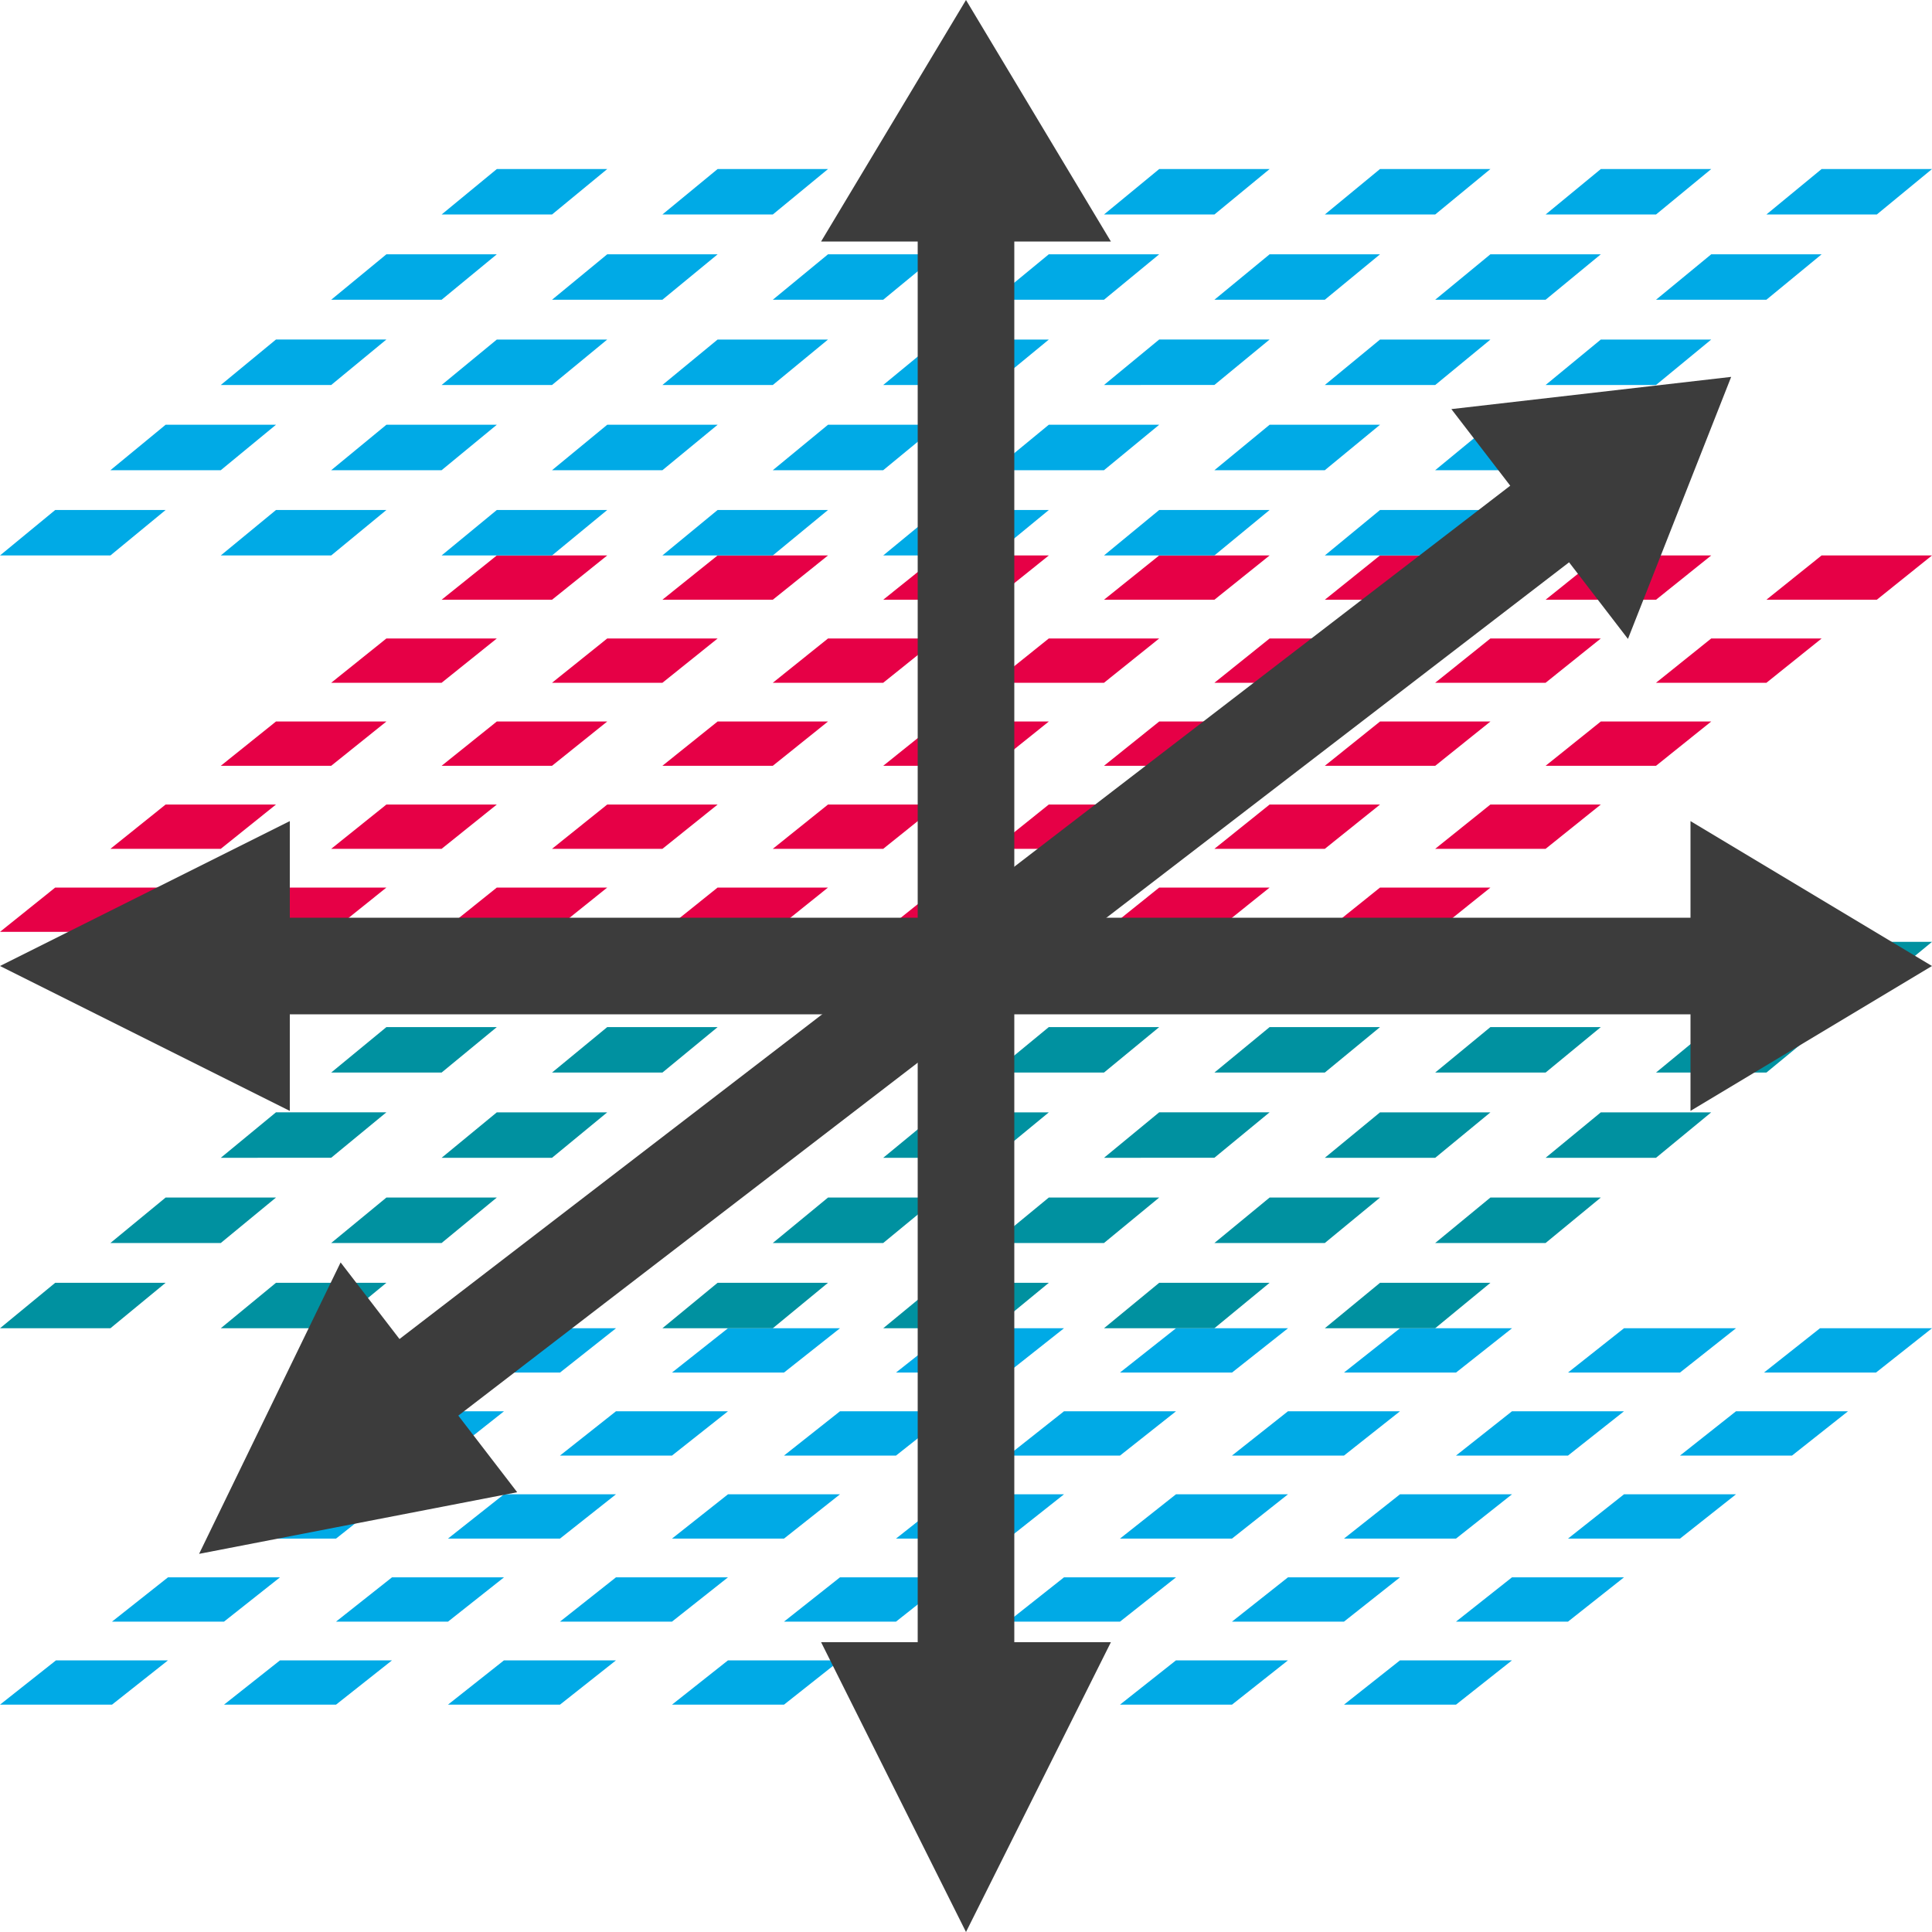 <?xml version="1.0" encoding="UTF-8" standalone="no"?>
<!-- Created with Inkscape (http://www.inkscape.org/) -->

<svg
   width="40"
   height="40"
   viewBox="0 0 40 40"
   version="1.1"
   id="svg1"
   xmlns="http://www.w3.org/2000/svg"
   xmlns:svg="http://www.w3.org/2000/svg"
   xmlns:rdf="http://www.w3.org/1999/02/22-rdf-syntax-ns#"
   xmlns:cc="http://creativecommons.org/ns#"
   xmlns:dc="http://purl.org/dc/elements/1.1/">
  <title
     id="title1">Pydidas frame icon: Define scan</title>
  <defs
     id="defs1" />
  <g
     id="layer1">
    <path
       style="fill:#00aae6;fill-opacity:1;stroke:none;stroke-width:1.335;stroke-linecap:butt;stroke-linejoin:miter;stroke-dasharray:none;stroke-opacity:1"
       d="M 9.275,28.417 10.435,27.5 h 2.319 l -1.159,0.917 z"
       id="path1-78" />
    <path
       style="fill:#00aae6;fill-opacity:1;stroke:none;stroke-width:1.335;stroke-linecap:butt;stroke-linejoin:miter;stroke-dasharray:none;stroke-opacity:1"
       d="M 13.913,28.417 15.072,27.5 h 2.319 l -1.159,0.917 z"
       id="path1-51-9" />
    <path
       style="fill:#00aae6;fill-opacity:1;stroke:none;stroke-width:1.352;stroke-linecap:butt;stroke-linejoin:miter;stroke-dasharray:none;stroke-opacity:1"
       d="M 20.571,29.845 H 24 Z"
       id="path1-7-3" />
    <path
       style="fill:#00aae6;fill-opacity:1;stroke:none;stroke-width:1.335;stroke-linecap:butt;stroke-linejoin:miter;stroke-dasharray:none;stroke-opacity:1"
       d="M 18.551,28.417 19.71,27.5 h 2.319 l -1.159,0.917 z"
       id="path1-18-62" />
    <path
       style="fill:#00aae6;fill-opacity:1;stroke:none;stroke-width:1.335;stroke-linecap:butt;stroke-linejoin:miter;stroke-dasharray:none;stroke-opacity:1"
       d="M 23.188,28.417 24.348,27.5 h 2.319 l -1.159,0.917 z"
       id="path1-68-3" />
    <path
       style="fill:#00aae6;fill-opacity:1;stroke:none;stroke-width:1.335;stroke-linecap:butt;stroke-linejoin:miter;stroke-dasharray:none;stroke-opacity:1"
       d="M 27.826,28.417 28.986,27.5 h 2.319 l -1.159,0.917 z"
       id="path1-3-9" />
    <path
       style="fill:#00aae6;fill-opacity:1;stroke:none;stroke-width:1.335;stroke-linecap:butt;stroke-linejoin:miter;stroke-dasharray:none;stroke-opacity:1"
       d="M 32.464,28.417 33.623,27.5 h 2.319 l -1.159,0.917 z"
       id="path1-60-7" />
    <path
       style="fill:#00aae6;fill-opacity:1;stroke:none;stroke-width:1.335;stroke-linecap:butt;stroke-linejoin:miter;stroke-dasharray:none;stroke-opacity:1"
       d="m 6.957,30.136 1.159,-0.917 h 2.319 l -1.159,0.917 z"
       id="path1-64-8" />
    <path
       style="fill:#00aae6;fill-opacity:1;stroke:none;stroke-width:1.335;stroke-linecap:butt;stroke-linejoin:miter;stroke-dasharray:none;stroke-opacity:1"
       d="m 11.594,30.136 1.159,-0.917 h 2.319 l -1.159,0.917 z"
       id="path1-51-2-8" />
    <path
       style="fill:#00aae6;fill-opacity:1;stroke:none;stroke-width:1.335;stroke-linecap:butt;stroke-linejoin:miter;stroke-dasharray:none;stroke-opacity:1"
       d="m 18.551,30.343 h 3.478 z"
       id="path1-7-6-1" />
    <path
       style="fill:#00aae6;fill-opacity:1;stroke:none;stroke-width:1.335;stroke-linecap:butt;stroke-linejoin:miter;stroke-dasharray:none;stroke-opacity:1"
       d="m 16.232,30.136 1.159,-0.917 h 2.319 l -1.159,0.917 z"
       id="path1-18-2-5" />
    <path
       style="fill:#00aae6;fill-opacity:1;stroke:none;stroke-width:1.335;stroke-linecap:butt;stroke-linejoin:miter;stroke-dasharray:none;stroke-opacity:1"
       d="m 20.87,30.136 1.159,-0.917 h 2.319 l -1.159,0.917 z"
       id="path1-68-4-4" />
    <path
       style="fill:#00aae6;fill-opacity:1;stroke:none;stroke-width:1.335;stroke-linecap:butt;stroke-linejoin:miter;stroke-dasharray:none;stroke-opacity:1"
       d="m 25.507,30.136 1.159,-0.917 h 2.319 l -1.159,0.917 z"
       id="path1-3-5-6" />
    <path
       style="fill:#00aae6;fill-opacity:1;stroke:none;stroke-width:1.335;stroke-linecap:butt;stroke-linejoin:miter;stroke-dasharray:none;stroke-opacity:1"
       d="m 30.145,30.136 1.159,-0.917 h 2.319 l -1.159,0.917 z"
       id="path1-60-5-9" />
    <path
       style="fill:#00aae6;fill-opacity:1;stroke:none;stroke-width:1.335;stroke-linecap:butt;stroke-linejoin:miter;stroke-dasharray:none;stroke-opacity:1"
       d="m 34.783,30.136 1.159,-0.917 h 2.319 l -1.159,0.917 z"
       id="path1-53-9-17" />
    <path
       style="fill:#00aae6;fill-opacity:1;stroke:none;stroke-width:1.335;stroke-linecap:butt;stroke-linejoin:miter;stroke-dasharray:none;stroke-opacity:1"
       d="m 4.638,31.855 1.159,-0.917 h 2.319 l -1.159,0.917 z"
       id="path1-64-6-62" />
    <path
       style="fill:#00aae6;fill-opacity:1;stroke:none;stroke-width:1.335;stroke-linecap:butt;stroke-linejoin:miter;stroke-dasharray:none;stroke-opacity:1"
       d="m 9.275,31.855 1.159,-0.917 h 2.319 l -1.159,0.917 z"
       id="path1-51-2-2-1" />
    <path
       style="fill:#00aae6;fill-opacity:1;stroke:none;stroke-width:1.335;stroke-linecap:butt;stroke-linejoin:miter;stroke-dasharray:none;stroke-opacity:1"
       d="m 16.232,32.062 h 3.478 z"
       id="path1-7-6-9-1" />
    <path
       style="fill:#00aae6;fill-opacity:1;stroke:none;stroke-width:1.335;stroke-linecap:butt;stroke-linejoin:miter;stroke-dasharray:none;stroke-opacity:1"
       d="m 13.913,31.855 1.159,-0.917 h 2.319 l -1.159,0.917 z"
       id="path1-18-2-1-4" />
    <path
       style="fill:#00aae6;fill-opacity:1;stroke:none;stroke-width:1.335;stroke-linecap:butt;stroke-linejoin:miter;stroke-dasharray:none;stroke-opacity:1"
       d="m 18.551,31.855 1.159,-0.917 h 2.319 l -1.159,0.917 z"
       id="path1-68-4-9-8" />
    <path
       style="fill:#00aae6;fill-opacity:1;stroke:none;stroke-width:1.335;stroke-linecap:butt;stroke-linejoin:miter;stroke-dasharray:none;stroke-opacity:1"
       d="m 23.188,31.855 1.159,-0.917 h 2.319 l -1.159,0.917 z"
       id="path1-3-5-0-5" />
    <path
       style="fill:#00aae6;fill-opacity:1;stroke:none;stroke-width:1.335;stroke-linecap:butt;stroke-linejoin:miter;stroke-dasharray:none;stroke-opacity:1"
       d="m 27.826,31.855 1.159,-0.917 h 2.319 l -1.159,0.917 z"
       id="path1-60-5-1-1" />
    <path
       style="fill:#00aae6;fill-opacity:1;stroke:none;stroke-width:1.335;stroke-linecap:butt;stroke-linejoin:miter;stroke-dasharray:none;stroke-opacity:1"
       d="m 32.464,31.855 1.159,-0.917 h 2.319 l -1.159,0.917 z"
       id="path1-53-9-0-8" />
    <path
       style="fill:#00aae6;fill-opacity:1;stroke:none;stroke-width:1.335;stroke-linecap:butt;stroke-linejoin:miter;stroke-dasharray:none;stroke-opacity:1"
       d="m 2.319,33.574 1.159,-0.917 h 2.319 l -1.159,0.917 z"
       id="path1-64-9-85" />
    <path
       style="fill:#00aae6;fill-opacity:1;stroke:none;stroke-width:1.335;stroke-linecap:butt;stroke-linejoin:miter;stroke-dasharray:none;stroke-opacity:1"
       d="m 6.957,33.574 1.159,-0.917 h 2.319 l -1.159,0.917 z"
       id="path1-51-2-3-2" />
    <path
       style="fill:#00aae6;fill-opacity:1;stroke:none;stroke-width:1.335;stroke-linecap:butt;stroke-linejoin:miter;stroke-dasharray:none;stroke-opacity:1"
       d="m 13.913,33.781 h 3.478 z"
       id="path1-7-6-5-5" />
    <path
       style="fill:#00aae6;fill-opacity:1;stroke:none;stroke-width:1.335;stroke-linecap:butt;stroke-linejoin:miter;stroke-dasharray:none;stroke-opacity:1"
       d="m 11.594,33.574 1.159,-0.917 h 2.319 l -1.159,0.917 z"
       id="path1-18-2-3-0" />
    <path
       style="fill:#00aae6;fill-opacity:1;stroke:none;stroke-width:1.335;stroke-linecap:butt;stroke-linejoin:miter;stroke-dasharray:none;stroke-opacity:1"
       d="m 16.232,33.574 1.159,-0.917 h 2.319 l -1.159,0.917 z"
       id="path1-68-4-3-0" />
    <path
       style="fill:#00aae6;fill-opacity:1;stroke:none;stroke-width:1.335;stroke-linecap:butt;stroke-linejoin:miter;stroke-dasharray:none;stroke-opacity:1"
       d="m 20.87,33.574 1.159,-0.917 h 2.319 l -1.159,0.917 z"
       id="path1-3-5-4-71" />
    <path
       style="fill:#00aae6;fill-opacity:1;stroke:none;stroke-width:1.335;stroke-linecap:butt;stroke-linejoin:miter;stroke-dasharray:none;stroke-opacity:1"
       d="m 25.507,33.574 1.159,-0.917 h 2.319 l -1.159,0.917 z"
       id="path1-60-5-8-83" />
    <path
       style="fill:#00aae6;fill-opacity:1;stroke:none;stroke-width:1.335;stroke-linecap:butt;stroke-linejoin:miter;stroke-dasharray:none;stroke-opacity:1"
       d="m 30.145,33.574 1.159,-0.917 h 2.319 l -1.159,0.917 z"
       id="path1-53-9-3-4" />
    <path
       style="fill:#00aae6;fill-opacity:1;stroke:none;stroke-width:1.335;stroke-linecap:butt;stroke-linejoin:miter;stroke-dasharray:none;stroke-opacity:1"
       d="m 0,35.293 1.159,-0.917 h 2.319 l -1.159,0.917 z"
       id="path1-64-65-8" />
    <path
       style="fill:#00aae6;fill-opacity:1;stroke:none;stroke-width:1.335;stroke-linecap:butt;stroke-linejoin:miter;stroke-dasharray:none;stroke-opacity:1"
       d="m 4.638,35.293 1.159,-0.917 h 2.319 l -1.159,0.917 z"
       id="path1-51-2-0-0" />
    <path
       style="fill:#00aae6;fill-opacity:1;stroke:none;stroke-width:1.335;stroke-linecap:butt;stroke-linejoin:miter;stroke-dasharray:none;stroke-opacity:1"
       d="m 11.594,35.5 h 3.478 z"
       id="path1-7-6-90-3" />
    <path
       style="fill:#00aae6;fill-opacity:1;stroke:none;stroke-width:1.335;stroke-linecap:butt;stroke-linejoin:miter;stroke-dasharray:none;stroke-opacity:1"
       d="m 9.275,35.293 1.159,-0.917 h 2.319 l -1.159,0.917 z"
       id="path1-18-2-0-9" />
    <path
       style="fill:#00aae6;fill-opacity:1;stroke:none;stroke-width:1.335;stroke-linecap:butt;stroke-linejoin:miter;stroke-dasharray:none;stroke-opacity:1"
       d="m 13.913,35.293 1.159,-0.917 h 2.319 l -1.159,0.917 z"
       id="path1-68-4-0-1" />
    <path
       style="fill:#00aae6;fill-opacity:1;stroke:none;stroke-width:1.335;stroke-linecap:butt;stroke-linejoin:miter;stroke-dasharray:none;stroke-opacity:1"
       d="m 18.551,35.293 1.159,-0.917 h 2.319 l -1.159,0.917 z"
       id="path1-3-5-3-61" />
    <path
       style="fill:#00aae6;fill-opacity:1;stroke:none;stroke-width:1.335;stroke-linecap:butt;stroke-linejoin:miter;stroke-dasharray:none;stroke-opacity:1"
       d="m 23.188,35.293 1.159,-0.917 h 2.319 l -1.159,0.917 z"
       id="path1-60-5-0-66" />
    <path
       style="fill:#00aae6;fill-opacity:1;stroke:none;stroke-width:1.335;stroke-linecap:butt;stroke-linejoin:miter;stroke-dasharray:none;stroke-opacity:1"
       d="m 27.826,35.293 1.159,-0.917 h 2.319 l -1.159,0.917 z"
       id="path1-53-9-1-20" />
    <path
       style="fill:#0091a0;fill-opacity:1;stroke:none;stroke-width:1.343;stroke-linecap:butt;stroke-linejoin:miter;stroke-dasharray:none;stroke-opacity:1"
       d="M 9.143,20.441 10.286,19.5 h 2.286 l -1.143,0.941 z"
       id="path1-66" />
    <path
       style="fill:#0091a0;fill-opacity:1;stroke:none;stroke-width:1.343;stroke-linecap:butt;stroke-linejoin:miter;stroke-dasharray:none;stroke-opacity:1"
       d="M 13.714,20.441 14.857,19.5 h 2.286 L 16,20.441 Z"
       id="path1-51-3" />
    <path
       style="fill:#0091a0;fill-opacity:1;stroke:none;stroke-width:1.325;stroke-linecap:butt;stroke-linejoin:miter;stroke-dasharray:none;stroke-opacity:1"
       d="M 20.571,18.927 H 24 Z"
       id="path1-7-9" />
    <path
       style="fill:#0091a0;fill-opacity:1;stroke:none;stroke-width:1.343;stroke-linecap:butt;stroke-linejoin:miter;stroke-dasharray:none;stroke-opacity:1"
       d="M 18.286,20.441 19.429,19.5 h 2.286 l -1.143,0.941 z"
       id="path1-18-6" />
    <path
       style="fill:#e60046;fill-opacity:1;stroke:none;stroke-width:1.325;stroke-linecap:butt;stroke-linejoin:miter;stroke-dasharray:none;stroke-opacity:1"
       d="M 4.571,19.293 5.714,18.376 H 8 l -1.143,0.917 z"
       id="path1-51-2-0-2" />
    <path
       style="fill:#0091a0;fill-opacity:1;stroke:none;stroke-width:1.343;stroke-linecap:butt;stroke-linejoin:miter;stroke-dasharray:none;stroke-opacity:1"
       d="M 22.857,20.441 24,19.5 h 2.286 l -1.143,0.941 z"
       id="path1-68-6" />
    <path
       style="fill:#e60046;fill-opacity:1;stroke:none;stroke-width:1.325;stroke-linecap:butt;stroke-linejoin:miter;stroke-dasharray:none;stroke-opacity:1"
       d="m 9.143,19.293 1.143,-0.917 h 2.286 l -1.143,0.917 z"
       id="path1-18-2-0-3" />
    <path
       style="fill:#0091a0;fill-opacity:1;stroke:none;stroke-width:1.343;stroke-linecap:butt;stroke-linejoin:miter;stroke-dasharray:none;stroke-opacity:1"
       d="M 27.429,20.441 28.571,19.5 h 2.286 l -1.143,0.941 z"
       id="path1-3-1" />
    <path
       style="fill:#0091a0;fill-opacity:1;stroke:none;stroke-width:1.343;stroke-linecap:butt;stroke-linejoin:miter;stroke-dasharray:none;stroke-opacity:1"
       d="M 32,20.441 33.143,19.5 h 2.286 l -1.143,0.941 z"
       id="path1-60-1" />
    <path
       style="fill:#0091a0;fill-opacity:1;stroke:none;stroke-width:1.343;stroke-linecap:butt;stroke-linejoin:miter;stroke-dasharray:none;stroke-opacity:1"
       d="M 36.571,20.441 37.714,19.5 H 40 l -1.143,0.941 z"
       id="path1-53-3" />
    <path
       style="fill:#0091a0;fill-opacity:1;stroke:none;stroke-width:1.343;stroke-linecap:butt;stroke-linejoin:miter;stroke-dasharray:none;stroke-opacity:1"
       d="M 6.857,22.206 8,21.265 h 2.286 l -1.143,0.941 z"
       id="path1-64-94" />
    <path
       style="fill:#0091a0;fill-opacity:1;stroke:none;stroke-width:1.343;stroke-linecap:butt;stroke-linejoin:miter;stroke-dasharray:none;stroke-opacity:1"
       d="m 11.429,22.206 1.143,-0.941 h 2.286 l -1.143,0.941 z"
       id="path1-51-2-5" />
    <path
       style="fill:#0091a0;fill-opacity:1;stroke:none;stroke-width:1.343;stroke-linecap:butt;stroke-linejoin:miter;stroke-dasharray:none;stroke-opacity:1"
       d="m 18.286,22.419 h 3.429 z"
       id="path1-7-6-8" />
    <path
       style="fill:#0091a0;fill-opacity:1;stroke:none;stroke-width:1.343;stroke-linecap:butt;stroke-linejoin:miter;stroke-dasharray:none;stroke-opacity:1"
       d="m 16,22.206 1.143,-0.941 h 2.286 l -1.143,0.941 z"
       id="path1-18-2-4" />
    <path
       style="fill:#0091a0;fill-opacity:1;stroke:none;stroke-width:1.343;stroke-linecap:butt;stroke-linejoin:miter;stroke-dasharray:none;stroke-opacity:1"
       d="m 20.571,22.206 1.143,-0.941 H 24 l -1.143,0.941 z"
       id="path1-68-4-8" />
    <path
       style="fill:#0091a0;fill-opacity:1;stroke:none;stroke-width:1.343;stroke-linecap:butt;stroke-linejoin:miter;stroke-dasharray:none;stroke-opacity:1"
       d="m 25.143,22.206 1.143,-0.941 h 2.286 l -1.143,0.941 z"
       id="path1-3-5-27" />
    <path
       style="fill:#0091a0;fill-opacity:1;stroke:none;stroke-width:1.343;stroke-linecap:butt;stroke-linejoin:miter;stroke-dasharray:none;stroke-opacity:1"
       d="m 29.714,22.206 1.143,-0.941 h 2.286 L 32,22.206 Z"
       id="path1-60-5-2" />
    <path
       style="fill:#0091a0;fill-opacity:1;stroke:none;stroke-width:1.343;stroke-linecap:butt;stroke-linejoin:miter;stroke-dasharray:none;stroke-opacity:1"
       d="m 34.286,22.206 1.143,-0.941 h 2.286 l -1.143,0.941 z"
       id="path1-53-9-8" />
    <path
       style="fill:#0091a0;fill-opacity:1;stroke:none;stroke-width:1.343;stroke-linecap:butt;stroke-linejoin:miter;stroke-dasharray:none;stroke-opacity:1"
       d="M 4.571,23.971 5.714,23.029 H 8 l -1.143,0.941 z"
       id="path1-64-6-60" />
    <path
       style="fill:#0091a0;fill-opacity:1;stroke:none;stroke-width:1.343;stroke-linecap:butt;stroke-linejoin:miter;stroke-dasharray:none;stroke-opacity:1"
       d="m 9.143,23.971 1.143,-0.941 h 2.286 l -1.143,0.941 z"
       id="path1-51-2-2-8" />
    <path
       style="fill:#0091a0;fill-opacity:1;stroke:none;stroke-width:1.343;stroke-linecap:butt;stroke-linejoin:miter;stroke-dasharray:none;stroke-opacity:1"
       d="m 16,24.183 h 3.429 z"
       id="path1-7-6-9-3" />
    <path
       style="fill:#0091a0;fill-opacity:1;stroke:none;stroke-width:1.343;stroke-linecap:butt;stroke-linejoin:miter;stroke-dasharray:none;stroke-opacity:1"
       d="m 13.714,23.971 1.143,-0.941 h 2.286 L 16,23.971 Z"
       id="path1-18-2-1-0" />
    <path
       style="fill:#0091a0;fill-opacity:1;stroke:none;stroke-width:1.343;stroke-linecap:butt;stroke-linejoin:miter;stroke-dasharray:none;stroke-opacity:1"
       d="m 18.286,23.971 1.143,-0.941 h 2.286 l -1.143,0.941 z"
       id="path1-68-4-9-04" />
    <path
       style="fill:#0091a0;fill-opacity:1;stroke:none;stroke-width:1.343;stroke-linecap:butt;stroke-linejoin:miter;stroke-dasharray:none;stroke-opacity:1"
       d="M 22.857,23.971 24,23.029 h 2.286 l -1.143,0.941 z"
       id="path1-3-5-0-9" />
    <path
       style="fill:#0091a0;fill-opacity:1;stroke:none;stroke-width:1.343;stroke-linecap:butt;stroke-linejoin:miter;stroke-dasharray:none;stroke-opacity:1"
       d="m 27.429,23.971 1.143,-0.941 h 2.286 l -1.143,0.941 z"
       id="path1-60-5-1-3" />
    <path
       style="fill:#0091a0;fill-opacity:1;stroke:none;stroke-width:1.343;stroke-linecap:butt;stroke-linejoin:miter;stroke-dasharray:none;stroke-opacity:1"
       d="m 32,23.971 1.143,-0.941 h 2.286 l -1.143,0.941 z"
       id="path1-53-9-0-3" />
    <path
       style="fill:#0091a0;fill-opacity:1;stroke:none;stroke-width:1.343;stroke-linecap:butt;stroke-linejoin:miter;stroke-dasharray:none;stroke-opacity:1"
       d="M 2.286,25.735 3.429,24.794 H 5.714 L 4.571,25.735 Z"
       id="path1-64-9-3" />
    <path
       style="fill:#0091a0;fill-opacity:1;stroke:none;stroke-width:1.343;stroke-linecap:butt;stroke-linejoin:miter;stroke-dasharray:none;stroke-opacity:1"
       d="M 6.857,25.735 8,24.794 h 2.286 l -1.143,0.941 z"
       id="path1-51-2-3-3" />
    <path
       style="fill:#0091a0;fill-opacity:1;stroke:none;stroke-width:1.343;stroke-linecap:butt;stroke-linejoin:miter;stroke-dasharray:none;stroke-opacity:1"
       d="m 13.714,25.948 h 3.429 z"
       id="path1-7-6-5-6" />
    <path
       style="fill:#0091a0;fill-opacity:1;stroke:none;stroke-width:1.343;stroke-linecap:butt;stroke-linejoin:miter;stroke-dasharray:none;stroke-opacity:1"
       d="m 11.429,25.735 1.143,-0.941 h 2.286 l -1.143,0.941 z"
       id="path1-18-2-3-4" />
    <path
       style="fill:#0091a0;fill-opacity:1;stroke:none;stroke-width:1.343;stroke-linecap:butt;stroke-linejoin:miter;stroke-dasharray:none;stroke-opacity:1"
       d="m 16,25.735 1.143,-0.941 h 2.286 l -1.143,0.941 z"
       id="path1-68-4-3-6" />
    <path
       style="fill:#0091a0;fill-opacity:1;stroke:none;stroke-width:1.343;stroke-linecap:butt;stroke-linejoin:miter;stroke-dasharray:none;stroke-opacity:1"
       d="m 20.571,25.735 1.143,-0.941 H 24 l -1.143,0.941 z"
       id="path1-3-5-4-4" />
    <path
       style="fill:#0091a0;fill-opacity:1;stroke:none;stroke-width:1.343;stroke-linecap:butt;stroke-linejoin:miter;stroke-dasharray:none;stroke-opacity:1"
       d="m 25.143,25.735 1.143,-0.941 h 2.286 l -1.143,0.941 z"
       id="path1-60-5-8-8" />
    <path
       style="fill:#0091a0;fill-opacity:1;stroke:none;stroke-width:1.343;stroke-linecap:butt;stroke-linejoin:miter;stroke-dasharray:none;stroke-opacity:1"
       d="m 29.714,25.735 1.143,-0.941 h 2.286 L 32,25.735 Z"
       id="path1-53-9-3-7" />
    <path
       style="fill:#0091a0;fill-opacity:1;stroke:none;stroke-width:1.343;stroke-linecap:butt;stroke-linejoin:miter;stroke-dasharray:none;stroke-opacity:1"
       d="M 0,27.5 1.143,26.559 H 3.429 L 2.286,27.5 Z"
       id="path1-64-65-7" />
    <path
       style="fill:#0091a0;fill-opacity:1;stroke:none;stroke-width:1.343;stroke-linecap:butt;stroke-linejoin:miter;stroke-dasharray:none;stroke-opacity:1"
       d="M 4.571,27.5 5.714,26.559 H 8 L 6.857,27.5 Z"
       id="path1-51-2-0-7" />
    <path
       style="fill:#0091a0;fill-opacity:1;stroke:none;stroke-width:1.352;stroke-linecap:butt;stroke-linejoin:miter;stroke-dasharray:none;stroke-opacity:1"
       d="m 11.429,30.441 h 3.429 z"
       id="path1-7-6-90-9" />
    <path
       style="fill:#0091a0;fill-opacity:1;stroke:none;stroke-width:1.343;stroke-linecap:butt;stroke-linejoin:miter;stroke-dasharray:none;stroke-opacity:1"
       d="m 9.143,27.5 1.143,-0.941 h 2.286 L 11.429,27.5 Z"
       id="path1-18-2-0-7" />
    <path
       style="fill:#0091a0;fill-opacity:1;stroke:none;stroke-width:1.343;stroke-linecap:butt;stroke-linejoin:miter;stroke-dasharray:none;stroke-opacity:1"
       d="m 13.714,27.5 1.143,-0.941 h 2.286 L 16,27.5 Z"
       id="path1-68-4-0-0" />
    <path
       style="fill:#0091a0;fill-opacity:1;stroke:none;stroke-width:1.343;stroke-linecap:butt;stroke-linejoin:miter;stroke-dasharray:none;stroke-opacity:1"
       d="m 18.286,27.5 1.143,-0.941 h 2.286 L 20.571,27.5 Z"
       id="path1-3-5-3-6" />
    <path
       style="fill:#0091a0;fill-opacity:1;stroke:none;stroke-width:1.343;stroke-linecap:butt;stroke-linejoin:miter;stroke-dasharray:none;stroke-opacity:1"
       d="M 22.857,27.5 24,26.559 h 2.286 L 25.143,27.5 Z"
       id="path1-60-5-0-6" />
    <path
       style="fill:#0091a0;fill-opacity:1;stroke:none;stroke-width:1.343;stroke-linecap:butt;stroke-linejoin:miter;stroke-dasharray:none;stroke-opacity:1"
       d="m 27.429,27.5 1.143,-0.941 h 2.286 L 29.714,27.5 Z"
       id="path1-53-9-1-22" />
    <path
       style="fill:#e60046;fill-opacity:1;stroke:none;stroke-width:1.325;stroke-linecap:butt;stroke-linejoin:miter;stroke-dasharray:none;stroke-opacity:1"
       d="M 9.143,12.417 10.286,11.5 h 2.286 l -1.143,0.917 z"
       id="path1-75" />
    <path
       style="fill:#e60046;fill-opacity:1;stroke:none;stroke-width:1.325;stroke-linecap:butt;stroke-linejoin:miter;stroke-dasharray:none;stroke-opacity:1"
       d="M 13.714,12.417 14.857,11.5 h 2.286 L 16,12.417 Z"
       id="path1-51-6" />
    <path
       style="fill:#e60046;fill-opacity:1;stroke:none;stroke-width:1.325;stroke-linecap:butt;stroke-linejoin:miter;stroke-dasharray:none;stroke-opacity:1"
       d="M 20.571,12.624 H 24 Z"
       id="path1-7-5" />
    <path
       style="fill:#e60046;fill-opacity:1;stroke:none;stroke-width:1.325;stroke-linecap:butt;stroke-linejoin:miter;stroke-dasharray:none;stroke-opacity:1"
       d="M 18.286,12.417 19.429,11.5 h 2.286 l -1.143,0.917 z"
       id="path1-18-5" />
    <path
       style="fill:#e60046;fill-opacity:1;stroke:none;stroke-width:1.325;stroke-linecap:butt;stroke-linejoin:miter;stroke-dasharray:none;stroke-opacity:1"
       d="M 22.857,12.417 24,11.5 h 2.286 l -1.143,0.917 z"
       id="path1-68-7" />
    <path
       style="fill:#e60046;fill-opacity:1;stroke:none;stroke-width:1.325;stroke-linecap:butt;stroke-linejoin:miter;stroke-dasharray:none;stroke-opacity:1"
       d="M 27.429,12.417 28.571,11.5 h 2.286 l -1.143,0.917 z"
       id="path1-3-3" />
    <path
       style="fill:#e60046;fill-opacity:1;stroke:none;stroke-width:1.325;stroke-linecap:butt;stroke-linejoin:miter;stroke-dasharray:none;stroke-opacity:1"
       d="M 32,12.417 33.143,11.5 h 2.286 l -1.143,0.917 z"
       id="path1-60-9" />
    <path
       style="fill:#e60046;fill-opacity:1;stroke:none;stroke-width:1.325;stroke-linecap:butt;stroke-linejoin:miter;stroke-dasharray:none;stroke-opacity:1"
       d="M 36.571,12.417 37.714,11.5 H 40 l -1.143,0.917 z"
       id="path1-53-6" />
    <path
       style="fill:#e60046;fill-opacity:1;stroke:none;stroke-width:1.325;stroke-linecap:butt;stroke-linejoin:miter;stroke-dasharray:none;stroke-opacity:1"
       d="M 6.857,14.136 8,13.219 h 2.286 l -1.143,0.917 z"
       id="path1-64-7" />
    <path
       style="fill:#e60046;fill-opacity:1;stroke:none;stroke-width:1.325;stroke-linecap:butt;stroke-linejoin:miter;stroke-dasharray:none;stroke-opacity:1"
       d="m 11.429,14.136 1.143,-0.917 h 2.286 l -1.143,0.917 z"
       id="path1-51-2-9" />
    <path
       style="fill:#e60046;fill-opacity:1;stroke:none;stroke-width:1.325;stroke-linecap:butt;stroke-linejoin:miter;stroke-dasharray:none;stroke-opacity:1"
       d="m 18.286,14.343 h 3.429 z"
       id="path1-7-6-4" />
    <path
       style="fill:#e60046;fill-opacity:1;stroke:none;stroke-width:1.325;stroke-linecap:butt;stroke-linejoin:miter;stroke-dasharray:none;stroke-opacity:1"
       d="m 16,14.136 1.143,-0.917 h 2.286 l -1.143,0.917 z"
       id="path1-18-2-2" />
    <path
       style="fill:#e60046;fill-opacity:1;stroke:none;stroke-width:1.325;stroke-linecap:butt;stroke-linejoin:miter;stroke-dasharray:none;stroke-opacity:1"
       d="m 20.571,14.136 1.143,-0.917 H 24 l -1.143,0.917 z"
       id="path1-68-4-39" />
    <path
       style="fill:#e60046;fill-opacity:1;stroke:none;stroke-width:1.325;stroke-linecap:butt;stroke-linejoin:miter;stroke-dasharray:none;stroke-opacity:1"
       d="m 25.143,14.136 1.143,-0.917 h 2.286 l -1.143,0.917 z"
       id="path1-3-5-2" />
    <path
       style="fill:#e60046;fill-opacity:1;stroke:none;stroke-width:1.325;stroke-linecap:butt;stroke-linejoin:miter;stroke-dasharray:none;stroke-opacity:1"
       d="m 29.714,14.136 1.143,-0.917 h 2.286 L 32,14.136 Z"
       id="path1-60-5-4" />
    <path
       style="fill:#e60046;fill-opacity:1;stroke:none;stroke-width:1.325;stroke-linecap:butt;stroke-linejoin:miter;stroke-dasharray:none;stroke-opacity:1"
       d="m 34.286,14.136 1.143,-0.917 h 2.286 l -1.143,0.917 z"
       id="path1-53-9-5" />
    <path
       style="fill:#e60046;fill-opacity:1;stroke:none;stroke-width:1.325;stroke-linecap:butt;stroke-linejoin:miter;stroke-dasharray:none;stroke-opacity:1"
       d="M 4.571,15.855 5.714,14.938 H 8 l -1.143,0.917 z"
       id="path1-64-6-6" />
    <path
       style="fill:#e60046;fill-opacity:1;stroke:none;stroke-width:1.325;stroke-linecap:butt;stroke-linejoin:miter;stroke-dasharray:none;stroke-opacity:1"
       d="m 9.143,15.855 1.143,-0.917 h 2.286 l -1.143,0.917 z"
       id="path1-51-2-2-2" />
    <path
       style="fill:#e60046;fill-opacity:1;stroke:none;stroke-width:1.325;stroke-linecap:butt;stroke-linejoin:miter;stroke-dasharray:none;stroke-opacity:1"
       d="m 16,16.062 h 3.429 z"
       id="path1-7-6-9-0" />
    <path
       style="fill:#e60046;fill-opacity:1;stroke:none;stroke-width:1.325;stroke-linecap:butt;stroke-linejoin:miter;stroke-dasharray:none;stroke-opacity:1"
       d="m 13.714,15.855 1.143,-0.917 h 2.286 L 16,15.855 Z"
       id="path1-18-2-1-3" />
    <path
       style="fill:#e60046;fill-opacity:1;stroke:none;stroke-width:1.325;stroke-linecap:butt;stroke-linejoin:miter;stroke-dasharray:none;stroke-opacity:1"
       d="m 18.286,15.855 1.143,-0.917 h 2.286 l -1.143,0.917 z"
       id="path1-68-4-9-0" />
    <path
       style="fill:#e60046;fill-opacity:1;stroke:none;stroke-width:1.325;stroke-linecap:butt;stroke-linejoin:miter;stroke-dasharray:none;stroke-opacity:1"
       d="M 22.857,15.855 24,14.938 h 2.286 l -1.143,0.917 z"
       id="path1-3-5-0-3" />
    <path
       style="fill:#e60046;fill-opacity:1;stroke:none;stroke-width:1.325;stroke-linecap:butt;stroke-linejoin:miter;stroke-dasharray:none;stroke-opacity:1"
       d="m 27.429,15.855 1.143,-0.917 h 2.286 l -1.143,0.917 z"
       id="path1-60-5-1-8" />
    <path
       style="fill:#e60046;fill-opacity:1;stroke:none;stroke-width:1.325;stroke-linecap:butt;stroke-linejoin:miter;stroke-dasharray:none;stroke-opacity:1"
       d="m 32,15.855 1.143,-0.917 h 2.286 l -1.143,0.917 z"
       id="path1-53-9-0-5" />
    <path
       style="fill:#e60046;fill-opacity:1;stroke:none;stroke-width:1.325;stroke-linecap:butt;stroke-linejoin:miter;stroke-dasharray:none;stroke-opacity:1"
       d="M 2.286,17.574 3.429,16.657 H 5.714 L 4.571,17.574 Z"
       id="path1-64-9-8" />
    <path
       style="fill:#e60046;fill-opacity:1;stroke:none;stroke-width:1.325;stroke-linecap:butt;stroke-linejoin:miter;stroke-dasharray:none;stroke-opacity:1"
       d="M 6.857,17.574 8,16.657 h 2.286 l -1.143,0.917 z"
       id="path1-51-2-3-0" />
    <path
       style="fill:#e60046;fill-opacity:1;stroke:none;stroke-width:1.325;stroke-linecap:butt;stroke-linejoin:miter;stroke-dasharray:none;stroke-opacity:1"
       d="m 13.714,17.781 h 3.429 z"
       id="path1-7-6-5-2" />
    <path
       style="fill:#e60046;fill-opacity:1;stroke:none;stroke-width:1.325;stroke-linecap:butt;stroke-linejoin:miter;stroke-dasharray:none;stroke-opacity:1"
       d="m 11.429,17.574 1.143,-0.917 h 2.286 l -1.143,0.917 z"
       id="path1-18-2-3-9" />
    <path
       style="fill:#e60046;fill-opacity:1;stroke:none;stroke-width:1.325;stroke-linecap:butt;stroke-linejoin:miter;stroke-dasharray:none;stroke-opacity:1"
       d="m 16,17.574 1.143,-0.917 h 2.286 l -1.143,0.917 z"
       id="path1-68-4-3-7" />
    <path
       style="fill:#e60046;fill-opacity:1;stroke:none;stroke-width:1.325;stroke-linecap:butt;stroke-linejoin:miter;stroke-dasharray:none;stroke-opacity:1"
       d="m 20.571,17.574 1.143,-0.917 H 24 l -1.143,0.917 z"
       id="path1-3-5-4-7" />
    <path
       style="fill:#e60046;fill-opacity:1;stroke:none;stroke-width:1.325;stroke-linecap:butt;stroke-linejoin:miter;stroke-dasharray:none;stroke-opacity:1"
       d="m 25.143,17.574 1.143,-0.917 h 2.286 l -1.143,0.917 z"
       id="path1-60-5-8-1" />
    <path
       style="fill:#e60046;fill-opacity:1;stroke:none;stroke-width:1.325;stroke-linecap:butt;stroke-linejoin:miter;stroke-dasharray:none;stroke-opacity:1"
       d="m 29.714,17.574 1.143,-0.917 h 2.286 L 32,17.574 Z"
       id="path1-53-9-3-3" />
    <path
       style="fill:#e60046;fill-opacity:1;stroke:none;stroke-width:1.325;stroke-linecap:butt;stroke-linejoin:miter;stroke-dasharray:none;stroke-opacity:1"
       d="M 0,19.293 1.143,18.376 H 3.429 L 2.286,19.293 Z"
       id="path1-64-65-1" />
    <path
       style="fill:#e60046;fill-opacity:1;stroke:none;stroke-width:1.325;stroke-linecap:butt;stroke-linejoin:miter;stroke-dasharray:none;stroke-opacity:1"
       d="m 11.429,19.5 h 3.429 z"
       id="path1-7-6-90-8" />
    <path
       style="fill:#e60046;fill-opacity:1;stroke:none;stroke-width:1.325;stroke-linecap:butt;stroke-linejoin:miter;stroke-dasharray:none;stroke-opacity:1"
       d="m 13.714,19.293 1.143,-0.917 h 2.286 L 16,19.293 Z"
       id="path1-68-4-0-7" />
    <path
       style="fill:#e60046;fill-opacity:1;stroke:none;stroke-width:1.325;stroke-linecap:butt;stroke-linejoin:miter;stroke-dasharray:none;stroke-opacity:1"
       d="m 18.286,19.293 1.143,-0.917 h 2.286 l -1.143,0.917 z"
       id="path1-3-5-3-1" />
    <path
       style="fill:#e60046;fill-opacity:1;stroke:none;stroke-width:1.325;stroke-linecap:butt;stroke-linejoin:miter;stroke-dasharray:none;stroke-opacity:1"
       d="M 22.857,19.293 24,18.376 h 2.286 l -1.143,0.917 z"
       id="path1-60-5-0-7" />
    <path
       style="fill:#e60046;fill-opacity:1;stroke:none;stroke-width:1.325;stroke-linecap:butt;stroke-linejoin:miter;stroke-dasharray:none;stroke-opacity:1"
       d="m 27.429,19.293 1.143,-0.917 h 2.286 l -1.143,0.917 z"
       id="path1-53-9-1-2" />
    <path
       style="fill:#00aae6;fill-opacity:1;stroke:none;stroke-width:1.343;stroke-linecap:butt;stroke-linejoin:miter;stroke-dasharray:none;stroke-opacity:1"
       d="M 9.143,4.441 10.286,3.5 h 2.286 l -1.143,0.941 z"
       id="path1" />
    <path
       style="fill:#00aae6;fill-opacity:1;stroke:none;stroke-width:1.343;stroke-linecap:butt;stroke-linejoin:miter;stroke-dasharray:none;stroke-opacity:1"
       d="M 13.714,4.441 14.857,3.5 h 2.286 L 16,4.441 Z"
       id="path1-51" />
    <path
       style="fill:#00aae6;fill-opacity:1;stroke:none;stroke-width:1.343;stroke-linecap:butt;stroke-linejoin:miter;stroke-dasharray:none;stroke-opacity:1"
       d="M 20.571,4.654 H 24 Z"
       id="path1-7" />
    <path
       style="fill:#00aae6;fill-opacity:1;stroke:none;stroke-width:1.343;stroke-linecap:butt;stroke-linejoin:miter;stroke-dasharray:none;stroke-opacity:1"
       d="M 18.286,4.441 19.429,3.5 h 2.286 l -1.143,0.941 z"
       id="path1-18" />
    <path
       style="fill:#00aae6;fill-opacity:1;stroke:none;stroke-width:1.343;stroke-linecap:butt;stroke-linejoin:miter;stroke-dasharray:none;stroke-opacity:1"
       d="M 22.857,4.441 24,3.5 h 2.286 l -1.143,0.941 z"
       id="path1-68" />
    <path
       style="fill:#00aae6;fill-opacity:1;stroke:none;stroke-width:1.343;stroke-linecap:butt;stroke-linejoin:miter;stroke-dasharray:none;stroke-opacity:1"
       d="M 27.429,4.441 28.571,3.5 h 2.286 l -1.143,0.941 z"
       id="path1-3" />
    <path
       style="fill:#00aae6;fill-opacity:1;stroke:none;stroke-width:1.343;stroke-linecap:butt;stroke-linejoin:miter;stroke-dasharray:none;stroke-opacity:1"
       d="M 32,4.441 33.143,3.5 h 2.286 l -1.143,0.941 z"
       id="path1-60" />
    <path
       style="fill:#00aae6;fill-opacity:1;stroke:none;stroke-width:1.343;stroke-linecap:butt;stroke-linejoin:miter;stroke-dasharray:none;stroke-opacity:1"
       d="M 36.571,4.441 37.714,3.5 H 40 l -1.143,0.941 z"
       id="path1-53" />
    <path
       style="fill:#00aae6;fill-opacity:1;stroke:none;stroke-width:1.343;stroke-linecap:butt;stroke-linejoin:miter;stroke-dasharray:none;stroke-opacity:1"
       d="M 6.857,6.206 8,5.265 h 2.286 L 9.143,6.206 Z"
       id="path1-64" />
    <path
       style="fill:#00aae6;fill-opacity:1;stroke:none;stroke-width:1.343;stroke-linecap:butt;stroke-linejoin:miter;stroke-dasharray:none;stroke-opacity:1"
       d="m 11.429,6.206 1.143,-0.941 h 2.286 L 13.714,6.206 Z"
       id="path1-51-2" />
    <path
       style="fill:#00aae6;fill-opacity:1;stroke:none;stroke-width:1.343;stroke-linecap:butt;stroke-linejoin:miter;stroke-dasharray:none;stroke-opacity:1"
       d="m 18.286,6.419 h 3.429 z"
       id="path1-7-6" />
    <path
       style="fill:#00aae6;fill-opacity:1;stroke:none;stroke-width:1.343;stroke-linecap:butt;stroke-linejoin:miter;stroke-dasharray:none;stroke-opacity:1"
       d="m 16,6.206 1.143,-0.941 h 2.286 L 18.286,6.206 Z"
       id="path1-18-2" />
    <path
       style="fill:#00aae6;fill-opacity:1;stroke:none;stroke-width:1.343;stroke-linecap:butt;stroke-linejoin:miter;stroke-dasharray:none;stroke-opacity:1"
       d="M 20.571,6.206 21.714,5.265 H 24 L 22.857,6.206 Z"
       id="path1-68-4" />
    <path
       style="fill:#00aae6;fill-opacity:1;stroke:none;stroke-width:1.343;stroke-linecap:butt;stroke-linejoin:miter;stroke-dasharray:none;stroke-opacity:1"
       d="m 25.143,6.206 1.143,-0.941 h 2.286 L 27.429,6.206 Z"
       id="path1-3-5" />
    <path
       style="fill:#00aae6;fill-opacity:1;stroke:none;stroke-width:1.343;stroke-linecap:butt;stroke-linejoin:miter;stroke-dasharray:none;stroke-opacity:1"
       d="m 29.714,6.206 1.143,-0.941 h 2.286 L 32,6.206 Z"
       id="path1-60-5" />
    <path
       style="fill:#00aae6;fill-opacity:1;stroke:none;stroke-width:1.343;stroke-linecap:butt;stroke-linejoin:miter;stroke-dasharray:none;stroke-opacity:1"
       d="m 34.286,6.206 1.143,-0.941 h 2.286 L 36.571,6.206 Z"
       id="path1-53-9" />
    <path
       style="fill:#00aae6;fill-opacity:1;stroke:none;stroke-width:1.343;stroke-linecap:butt;stroke-linejoin:miter;stroke-dasharray:none;stroke-opacity:1"
       d="M 4.571,7.971 5.714,7.029 H 8 L 6.857,7.971 Z"
       id="path1-64-6" />
    <path
       style="fill:#00aae6;fill-opacity:1;stroke:none;stroke-width:1.343;stroke-linecap:butt;stroke-linejoin:miter;stroke-dasharray:none;stroke-opacity:1"
       d="m 9.143,7.971 1.143,-0.941 h 2.286 l -1.143,0.941 z"
       id="path1-51-2-2" />
    <path
       style="fill:#00aae6;fill-opacity:1;stroke:none;stroke-width:1.343;stroke-linecap:butt;stroke-linejoin:miter;stroke-dasharray:none;stroke-opacity:1"
       d="m 16,8.183 h 3.429 z"
       id="path1-7-6-9" />
    <path
       style="fill:#00aae6;fill-opacity:1;stroke:none;stroke-width:1.343;stroke-linecap:butt;stroke-linejoin:miter;stroke-dasharray:none;stroke-opacity:1"
       d="m 13.714,7.971 1.143,-0.941 h 2.286 L 16,7.971 Z"
       id="path1-18-2-1" />
    <path
       style="fill:#00aae6;fill-opacity:1;stroke:none;stroke-width:1.343;stroke-linecap:butt;stroke-linejoin:miter;stroke-dasharray:none;stroke-opacity:1"
       d="m 18.286,7.971 1.143,-0.941 h 2.286 l -1.143,0.941 z"
       id="path1-68-4-9" />
    <path
       style="fill:#00aae6;fill-opacity:1;stroke:none;stroke-width:1.343;stroke-linecap:butt;stroke-linejoin:miter;stroke-dasharray:none;stroke-opacity:1"
       d="M 22.857,7.971 24,7.029 h 2.286 l -1.143,0.941 z"
       id="path1-3-5-0" />
    <path
       style="fill:#00aae6;fill-opacity:1;stroke:none;stroke-width:1.343;stroke-linecap:butt;stroke-linejoin:miter;stroke-dasharray:none;stroke-opacity:1"
       d="m 27.429,7.971 1.143,-0.941 h 2.286 l -1.143,0.941 z"
       id="path1-60-5-1" />
    <path
       style="fill:#00aae6;fill-opacity:1;stroke:none;stroke-width:1.343;stroke-linecap:butt;stroke-linejoin:miter;stroke-dasharray:none;stroke-opacity:1"
       d="m 32,7.971 1.143,-0.941 h 2.286 l -1.143,0.941 z"
       id="path1-53-9-0" />
    <path
       style="fill:#00aae6;fill-opacity:1;stroke:none;stroke-width:1.343;stroke-linecap:butt;stroke-linejoin:miter;stroke-dasharray:none;stroke-opacity:1"
       d="M 2.286,9.735 3.429,8.794 H 5.714 L 4.571,9.735 Z"
       id="path1-64-9" />
    <path
       style="fill:#00aae6;fill-opacity:1;stroke:none;stroke-width:1.343;stroke-linecap:butt;stroke-linejoin:miter;stroke-dasharray:none;stroke-opacity:1"
       d="M 6.857,9.735 8,8.794 h 2.286 L 9.143,9.735 Z"
       id="path1-51-2-3" />
    <path
       style="fill:#00aae6;fill-opacity:1;stroke:none;stroke-width:1.352;stroke-linecap:butt;stroke-linejoin:miter;stroke-dasharray:none;stroke-opacity:1"
       d="m 13.714,11.536 h 3.429 z"
       id="path1-7-6-5" />
    <path
       style="fill:#00aae6;fill-opacity:1;stroke:none;stroke-width:1.343;stroke-linecap:butt;stroke-linejoin:miter;stroke-dasharray:none;stroke-opacity:1"
       d="m 11.429,9.735 1.143,-0.941 h 2.286 l -1.143,0.941 z"
       id="path1-18-2-3" />
    <path
       style="fill:#00aae6;fill-opacity:1;stroke:none;stroke-width:1.343;stroke-linecap:butt;stroke-linejoin:miter;stroke-dasharray:none;stroke-opacity:1"
       d="m 16,9.735 1.143,-0.941 h 2.286 l -1.143,0.941 z"
       id="path1-68-4-3" />
    <path
       style="fill:#00aae6;fill-opacity:1;stroke:none;stroke-width:1.343;stroke-linecap:butt;stroke-linejoin:miter;stroke-dasharray:none;stroke-opacity:1"
       d="M 20.571,9.735 21.714,8.794 H 24 l -1.143,0.941 z"
       id="path1-3-5-4" />
    <path
       style="fill:#00aae6;fill-opacity:1;stroke:none;stroke-width:1.343;stroke-linecap:butt;stroke-linejoin:miter;stroke-dasharray:none;stroke-opacity:1"
       d="m 25.143,9.735 1.143,-0.941 h 2.286 l -1.143,0.941 z"
       id="path1-60-5-8" />
    <path
       style="fill:#00aae6;fill-opacity:1;stroke:none;stroke-width:1.343;stroke-linecap:butt;stroke-linejoin:miter;stroke-dasharray:none;stroke-opacity:1"
       d="m 29.714,9.735 1.143,-0.941 h 2.286 L 32,9.735 Z"
       id="path1-53-9-3" />
    <path
       style="fill:#00aae6;fill-opacity:1;stroke:none;stroke-width:1.343;stroke-linecap:butt;stroke-linejoin:miter;stroke-dasharray:none;stroke-opacity:1"
       d="M 0,11.5 1.143,10.559 H 3.429 L 2.286,11.5 Z"
       id="path1-64-65" />
    <path
       style="fill:#00aae6;fill-opacity:1;stroke:none;stroke-width:1.343;stroke-linecap:butt;stroke-linejoin:miter;stroke-dasharray:none;stroke-opacity:1"
       d="M 4.571,11.5 5.714,10.559 H 8 L 6.857,11.5 Z"
       id="path1-51-2-0" />
    <path
       style="fill:#00aae6;fill-opacity:1;stroke:none;stroke-width:1.325;stroke-linecap:butt;stroke-linejoin:miter;stroke-dasharray:none;stroke-opacity:1"
       d="m 11.429,13.197 h 3.429 z"
       id="path1-7-6-90" />
    <path
       style="fill:#00aae6;fill-opacity:1;stroke:none;stroke-width:1.343;stroke-linecap:butt;stroke-linejoin:miter;stroke-dasharray:none;stroke-opacity:1"
       d="m 9.143,11.5 1.143,-0.941 h 2.286 L 11.429,11.5 Z"
       id="path1-18-2-0" />
    <path
       style="fill:#00aae6;fill-opacity:1;stroke:none;stroke-width:1.343;stroke-linecap:butt;stroke-linejoin:miter;stroke-dasharray:none;stroke-opacity:1"
       d="m 13.714,11.5 1.143,-0.941 h 2.286 L 16,11.5 Z"
       id="path1-68-4-0" />
    <path
       style="fill:#00aae6;fill-opacity:1;stroke:none;stroke-width:1.343;stroke-linecap:butt;stroke-linejoin:miter;stroke-dasharray:none;stroke-opacity:1"
       d="m 18.286,11.5 1.143,-0.941 h 2.286 L 20.571,11.5 Z"
       id="path1-3-5-3" />
    <path
       style="fill:#00aae6;fill-opacity:1;stroke:none;stroke-width:1.343;stroke-linecap:butt;stroke-linejoin:miter;stroke-dasharray:none;stroke-opacity:1"
       d="M 22.857,11.5 24,10.559 h 2.286 L 25.143,11.5 Z"
       id="path1-60-5-0" />
    <path
       style="fill:#00aae6;fill-opacity:1;stroke:none;stroke-width:1.343;stroke-linecap:butt;stroke-linejoin:miter;stroke-dasharray:none;stroke-opacity:1"
       d="m 27.429,11.5 1.143,-0.941 h 2.286 L 29.714,11.5 Z"
       id="path1-53-9-1" />
    <path
       style="fill:#00aae6;fill-opacity:1;stroke:none;stroke-width:1.335;stroke-linecap:butt;stroke-linejoin:miter;stroke-dasharray:none;stroke-opacity:1"
       d="M 36.522,28.417 37.681,27.5 H 40 l -1.159,0.917 z"
       id="path1-53-8" />
    <path
       style="fill:#3c3c3c;fill-opacity:1;stroke:none;stroke-width:1.143px;stroke-linecap:butt;stroke-linejoin:miter;stroke-opacity:1"
       d="m 17,34 3,6 3,-6 H 21 V 5 h 2 L 20,0 17,5 h 2 v 29 z"
       id="path2" />
    <path
       style="fill:#3c3c3c;fill-opacity:1;stroke:none;stroke-width:1.143px;stroke-linecap:butt;stroke-linejoin:miter;stroke-opacity:1"
       d="m 6,17 -6,3 6,3 v -2 h 29 v 2 l 5,-3 -5,-3 v 2 H 6 Z"
       id="path2-4" />
    <path
       style="fill:#3c3c3c;fill-opacity:1;stroke:none;stroke-width:1.143px;stroke-linecap:butt;stroke-linejoin:miter;stroke-opacity:1"
       d="M 7.052,26.137 4.122,32.171 10.708,30.895 9.489,29.309 32.486,11.642 33.705,13.228 35.842,7.803 30.049,8.47 31.268,10.056 8.271,27.723 Z"
       id="path2-4-9" />
  </g>
</svg>
